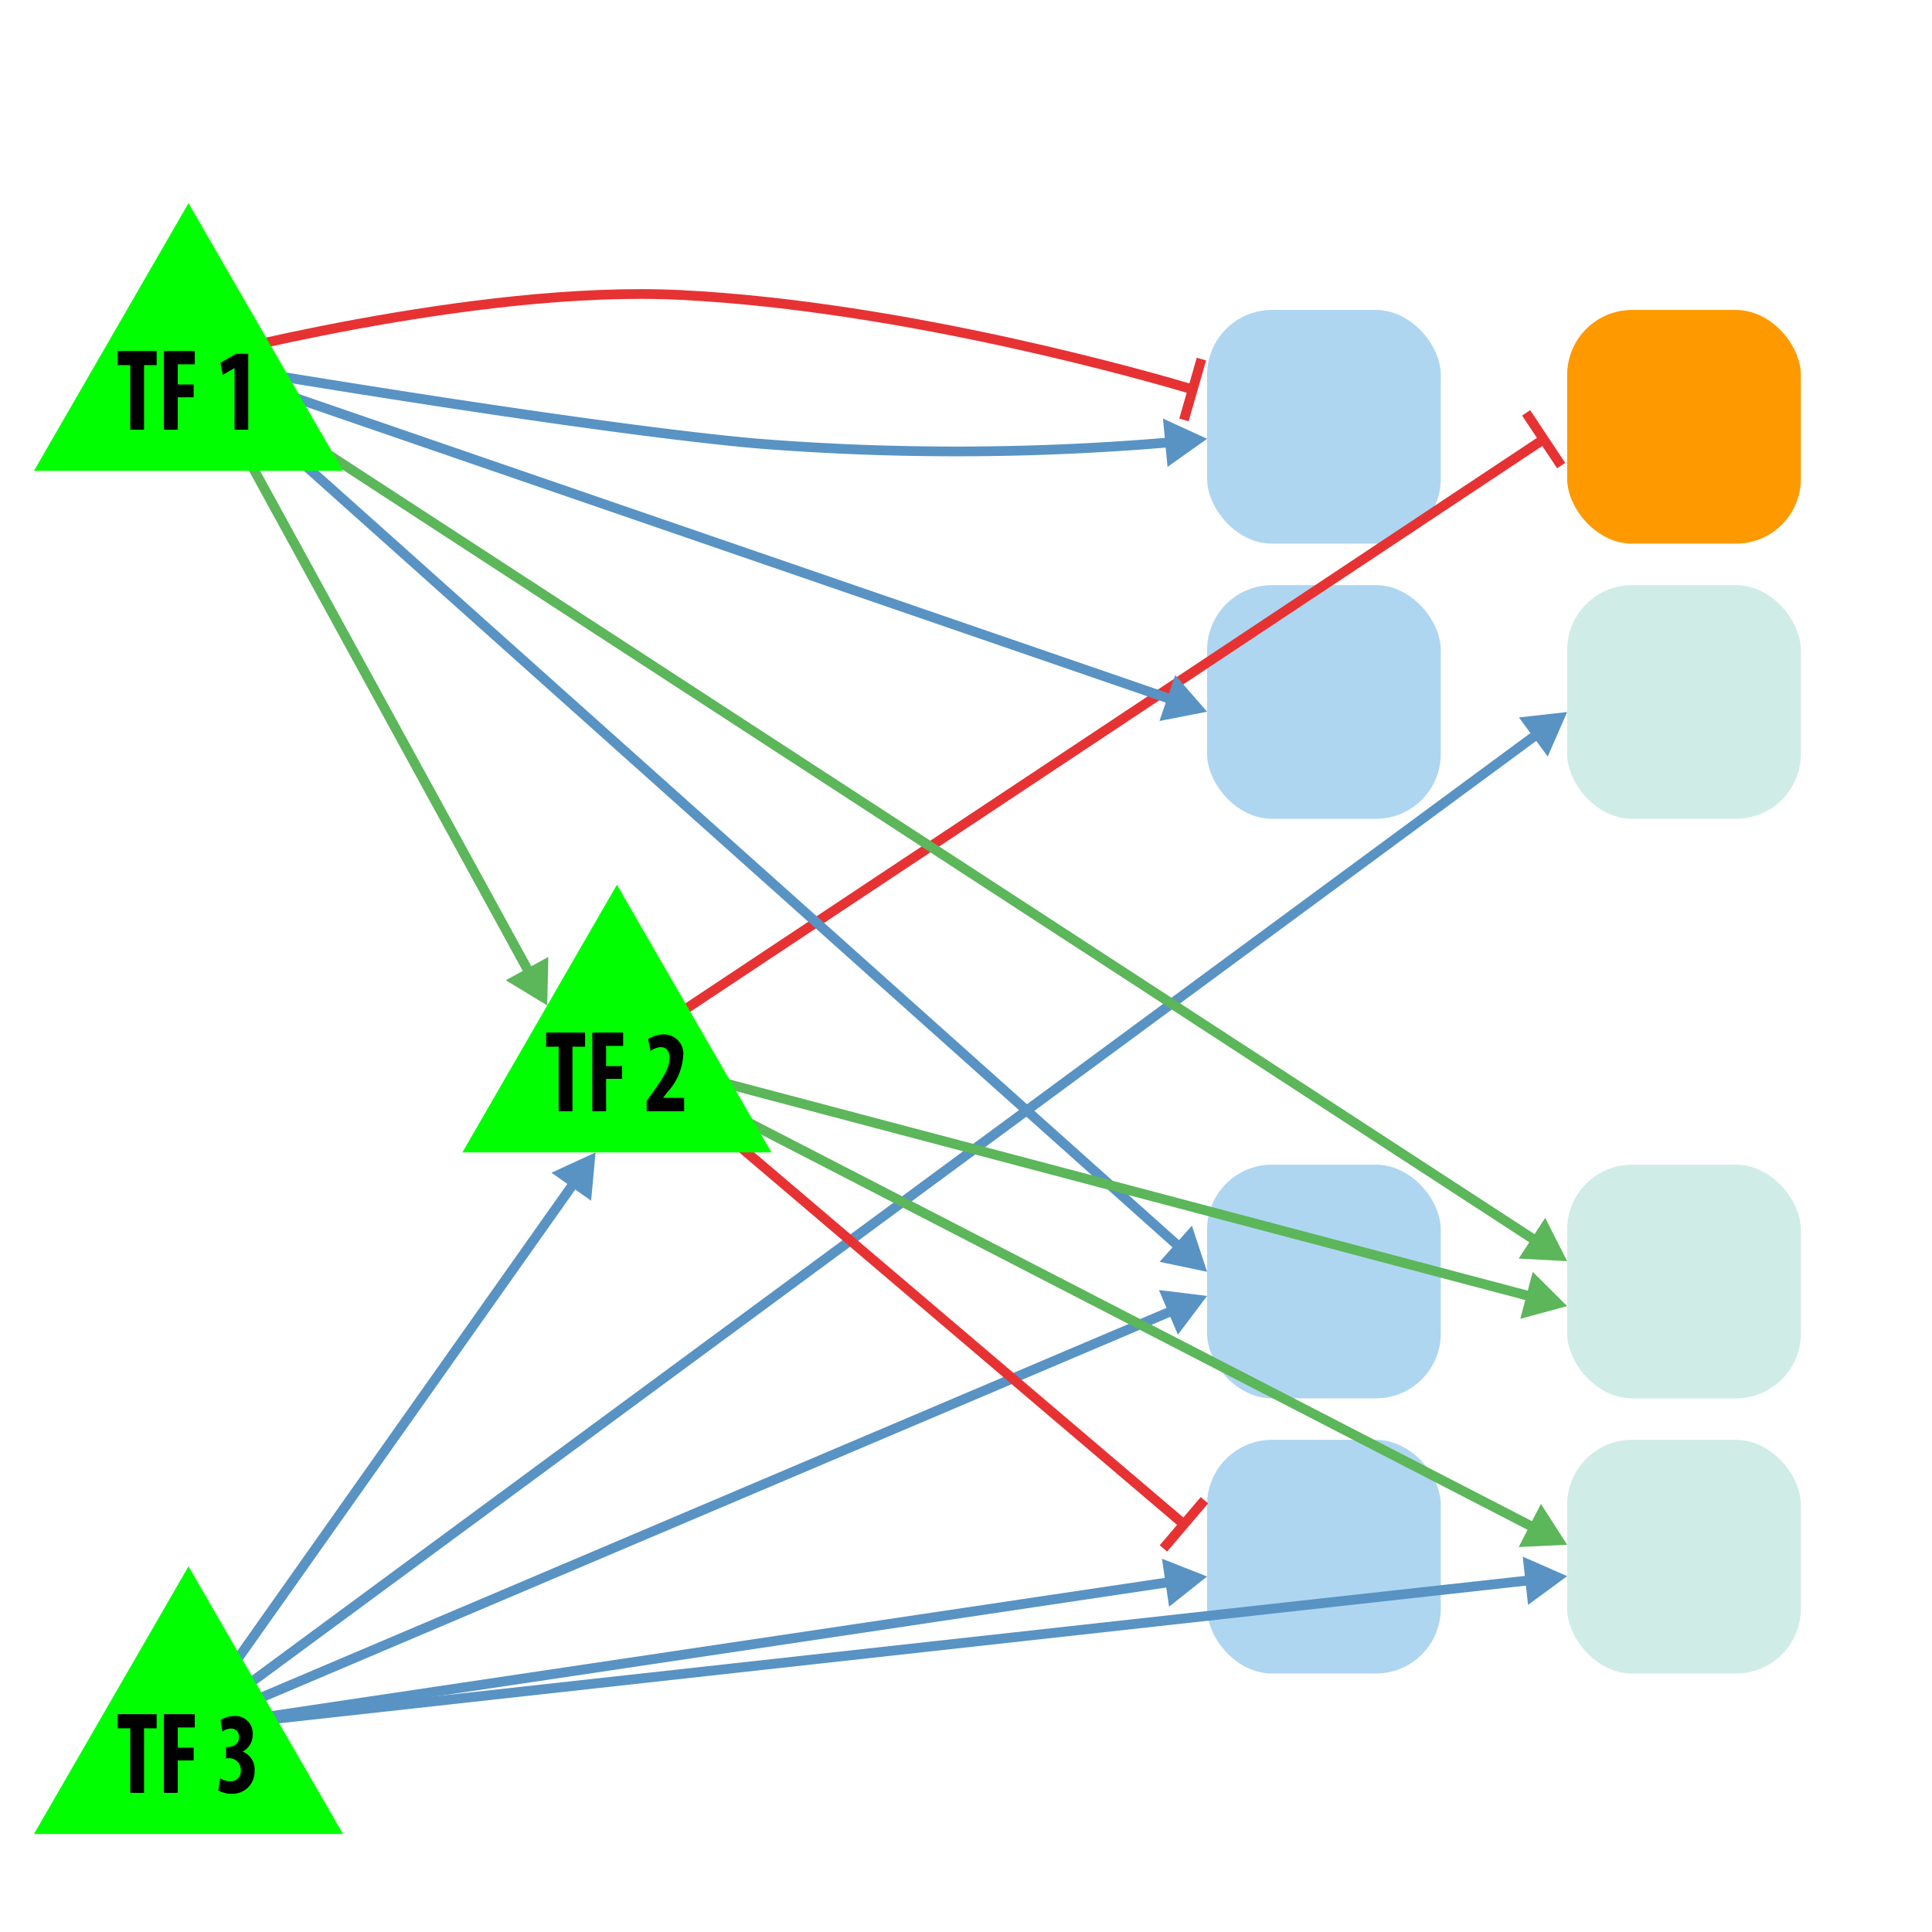 <svg id="Layer_1" data-name="Layer 1" xmlns="http://www.w3.org/2000/svg" viewBox="0 0 198.425 198.425">
  <defs>
    <style>
      .cls-1 {
        fill: #d0ece7;
      }

      .cls-2 {
        fill: #aed6f1;
      }

      .cls-3 {
        fill: #f90;
      }

      .cls-4, .cls-6, .cls-8 {
        fill: none;
        stroke-miterlimit: 10;
      }

      .cls-4 {
        stroke: #e73234;
      }

      .cls-5 {
        fill: #e73234;
      }

      .cls-6 {
        stroke: #5893c4;
      }

      .cls-7 {
        fill: #5893c4;
      }

      .cls-8 {
        stroke: #5cb65a;
      }

      .cls-9 {
        fill: #5cb65a;
      }

      .cls-10 {
        fill: lime;
      }
    </style>
  </defs>
  <title>SimpleGraphics_v2</title>
  <g>
    <g>
      <rect class="cls-1" x="160.955" y="60.096" width="24" height="24" rx="6.662"/>
      <rect class="cls-2" x="123.974" y="60.096" width="24" height="24" rx="6.662"/>
      <rect class="cls-3" x="160.955" y="31.835" width="24" height="24" rx="6.662"/>
      <rect class="cls-2" x="123.974" y="31.835" width="24" height="24" rx="6.662"/>
    </g>
    <rect class="cls-1" x="160.955" y="119.617" width="24" height="24" rx="6.662"/>
    <rect class="cls-2" x="123.974" y="119.617" width="24" height="24" rx="6.662"/>
    <rect class="cls-1" x="160.955" y="147.878" width="24" height="24" rx="6.662"/>
    <rect class="cls-2" x="123.974" y="147.878" width="24" height="24" rx="6.662"/>
    <g>
      <line class="cls-4" x1="63.36" y1="108.318" x2="158.539" y2="45.112"/>
      <rect class="cls-5" x="158.039" y="41.862" width="1" height="6.5" transform="translate(1.513 95.237) rotate(-33.588)"/>
    </g>
    <g>
      <line class="cls-6" x1="19.36" y1="37.096" x2="120.582" y2="71.928"/>
      <polygon class="cls-7" points="119.081 74.049 123.974 73.096 120.703 69.334 119.081 74.049"/>
    </g>
    <g>
      <line class="cls-6" x1="19.36" y1="177.516" x2="158.067" y2="75.258"/>
      <polygon class="cls-7" points="158.959 77.697 160.955 73.129 156 73.684 158.959 77.697"/>
    </g>
    <g>
      <path class="cls-4" d="M19.36,37.096S48.551,29.22,69.936,30.297c23.34,1.175,48.801,8.576,52.564,9.702"/>
      <rect class="cls-5" x="119.244" y="39.505" width="6.5" height="1" transform="translate(50.226 146.694) rotate(-73.974)"/>
    </g>
    <g>
      <path class="cls-6" d="M19.36,37.096s39.236,6.716,58.114,8.432a258.045,258.045,0,0,0,42.931-.118"/>
      <polygon class="cls-7" points="119.909 47.952 123.974 45.066 119.443 42.988 119.909 47.952"/>
    </g>
    <g>
      <line class="cls-6" x1="19.36" y1="37.096" x2="121.299" y2="128.225"/>
      <polygon class="cls-7" points="119.094 129.598 123.974 130.617 122.417 125.88 119.094 129.598"/>
    </g>
    <g>
      <line class="cls-8" x1="20.525" y1="38.096" x2="54.48" y2="100.117"/>
      <polygon class="cls-9" points="51.943 100.674 56.203 103.264 56.316 98.28 51.943 100.674"/>
    </g>
    <g>
      <line class="cls-6" x1="19.36" y1="177.516" x2="59.096" y2="121.287"/>
      <polygon class="cls-7" points="60.711 123.322 61.167 118.357 56.639 120.444 60.711 123.322"/>
    </g>
    <g>
      <line class="cls-8" x1="20.525" y1="38.096" x2="157.948" y2="127.57"/>
      <polygon class="cls-9" points="155.977 129.261 160.955 129.528 158.697 125.083 155.977 129.261"/>
    </g>
    <g>
      <line class="cls-6" x1="19.36" y1="177.516" x2="157.389" y2="162.272"/>
      <polygon class="cls-7" points="156.937 164.83 160.955 161.878 156.39 159.873 156.937 164.83"/>
    </g>
    <g>
      <line class="cls-6" x1="19.36" y1="177.516" x2="120.672" y2="134.5"/>
      <polygon class="cls-7" points="120.975 137.08 123.974 133.098 119.026 132.491 120.975 137.08"/>
    </g>
    <g>
      <line class="cls-8" x1="63.36" y1="108.318" x2="157.486" y2="133.225"/>
      <polygon class="cls-9" points="156.143 135.448 160.955 134.143 157.419 130.628 156.143 135.448"/>
    </g>
    <g>
      <line class="cls-4" x1="61.36" y1="105.318" x2="121.594" y2="156.554"/>
      <rect class="cls-5" x="118.344" y="156.054" width="6.5" height="1" transform="translate(-76.438 147.74) rotate(-49.615)"/>
    </g>
    <g>
      <line class="cls-8" x1="63.36" y1="108.318" x2="157.766" y2="157.008"/>
      <polygon class="cls-9" points="155.975 158.889 160.955 158.652 158.261 154.458 155.975 158.889"/>
    </g>
    <g>
      <line class="cls-6" x1="19.36" y1="177.516" x2="120.426" y2="162.442"/>
      <polygon class="cls-7" points="120.072 165.015 123.974 161.913 119.336 160.084 120.072 165.015"/>
    </g>
    <polygon class="cls-10" points="19.36 20.865 3.489 48.355 35.231 48.355 19.36 20.865"/>
    <g>
      <path d="M13.377,37.5H12.091V36.049h3.998v1.451H14.793V44.132H13.377Z"/>
      <path d="M16.833,36.049h3.166v1.367h-1.75v2.075h1.642v1.308H18.248v3.334H16.833Z"/>
      <path d="M24.091,37.812H24.069l-1.188.684L22.643,37.26l1.609-.924h1.243V44.132H24.091Z"/>
    </g>
    <polygon class="cls-10" points="63.36 90.867 47.489 118.357 79.231 118.357 63.36 90.867"/>
    <polygon class="cls-10" points="19.36 160.869 3.489 188.359 35.231 188.359 19.36 160.869"/>
    <g>
      <path d="M13.377,177.504H12.091v-1.451h3.998v1.451H14.793v6.633H13.377Z"/>
      <path d="M16.833,176.052h3.166v1.367h-1.75v2.075h1.642v1.308H18.248v3.334H16.833Z"/>
      <path d="M22.621,182.649a2.022,2.022,0,0,0,1.048.3,1.019,1.019,0,0,0,1.059-1.128,1.178,1.178,0,0,0-1.318-1.235h-.194v-1.151h.141c.519-.012,1.188-.251,1.188-1.007a.801.801,0,0,0-.821-.899,1.602,1.602,0,0,0-.886.312l-.184-1.188a2.754,2.754,0,0,1,1.447-.407,1.765,1.765,0,0,1,1.848,1.883,1.927,1.927,0,0,1-1.005,1.751v.023a1.958,1.958,0,0,1,1.199,1.979,2.272,2.272,0,0,1-2.344,2.351,2.739,2.739,0,0,1-1.383-.348Z"/>
    </g>
    <g>
      <path d="M57.377,107.502H56.092v-1.451h3.998v1.451H58.793V114.134H57.377Z"/>
      <path d="M60.833,106.05h3.166v1.367h-1.75v2.075h1.642V110.8H62.248v3.334H60.833Z"/>
      <path d="M66.416,114.134v-1.055l.702-.996c.908-1.283,1.653-2.351,1.653-3.466,0-.624-.313-1.067-.896-1.067a1.862,1.862,0,0,0-1.059.396l-.249-1.224a2.918,2.918,0,0,1,1.566-.479,1.978,1.978,0,0,1,2.031,2.255,6.106,6.106,0,0,1-1.631,3.682l-.421.552v.024h2.15v1.379Z"/>
    </g>
  </g>
</svg>
